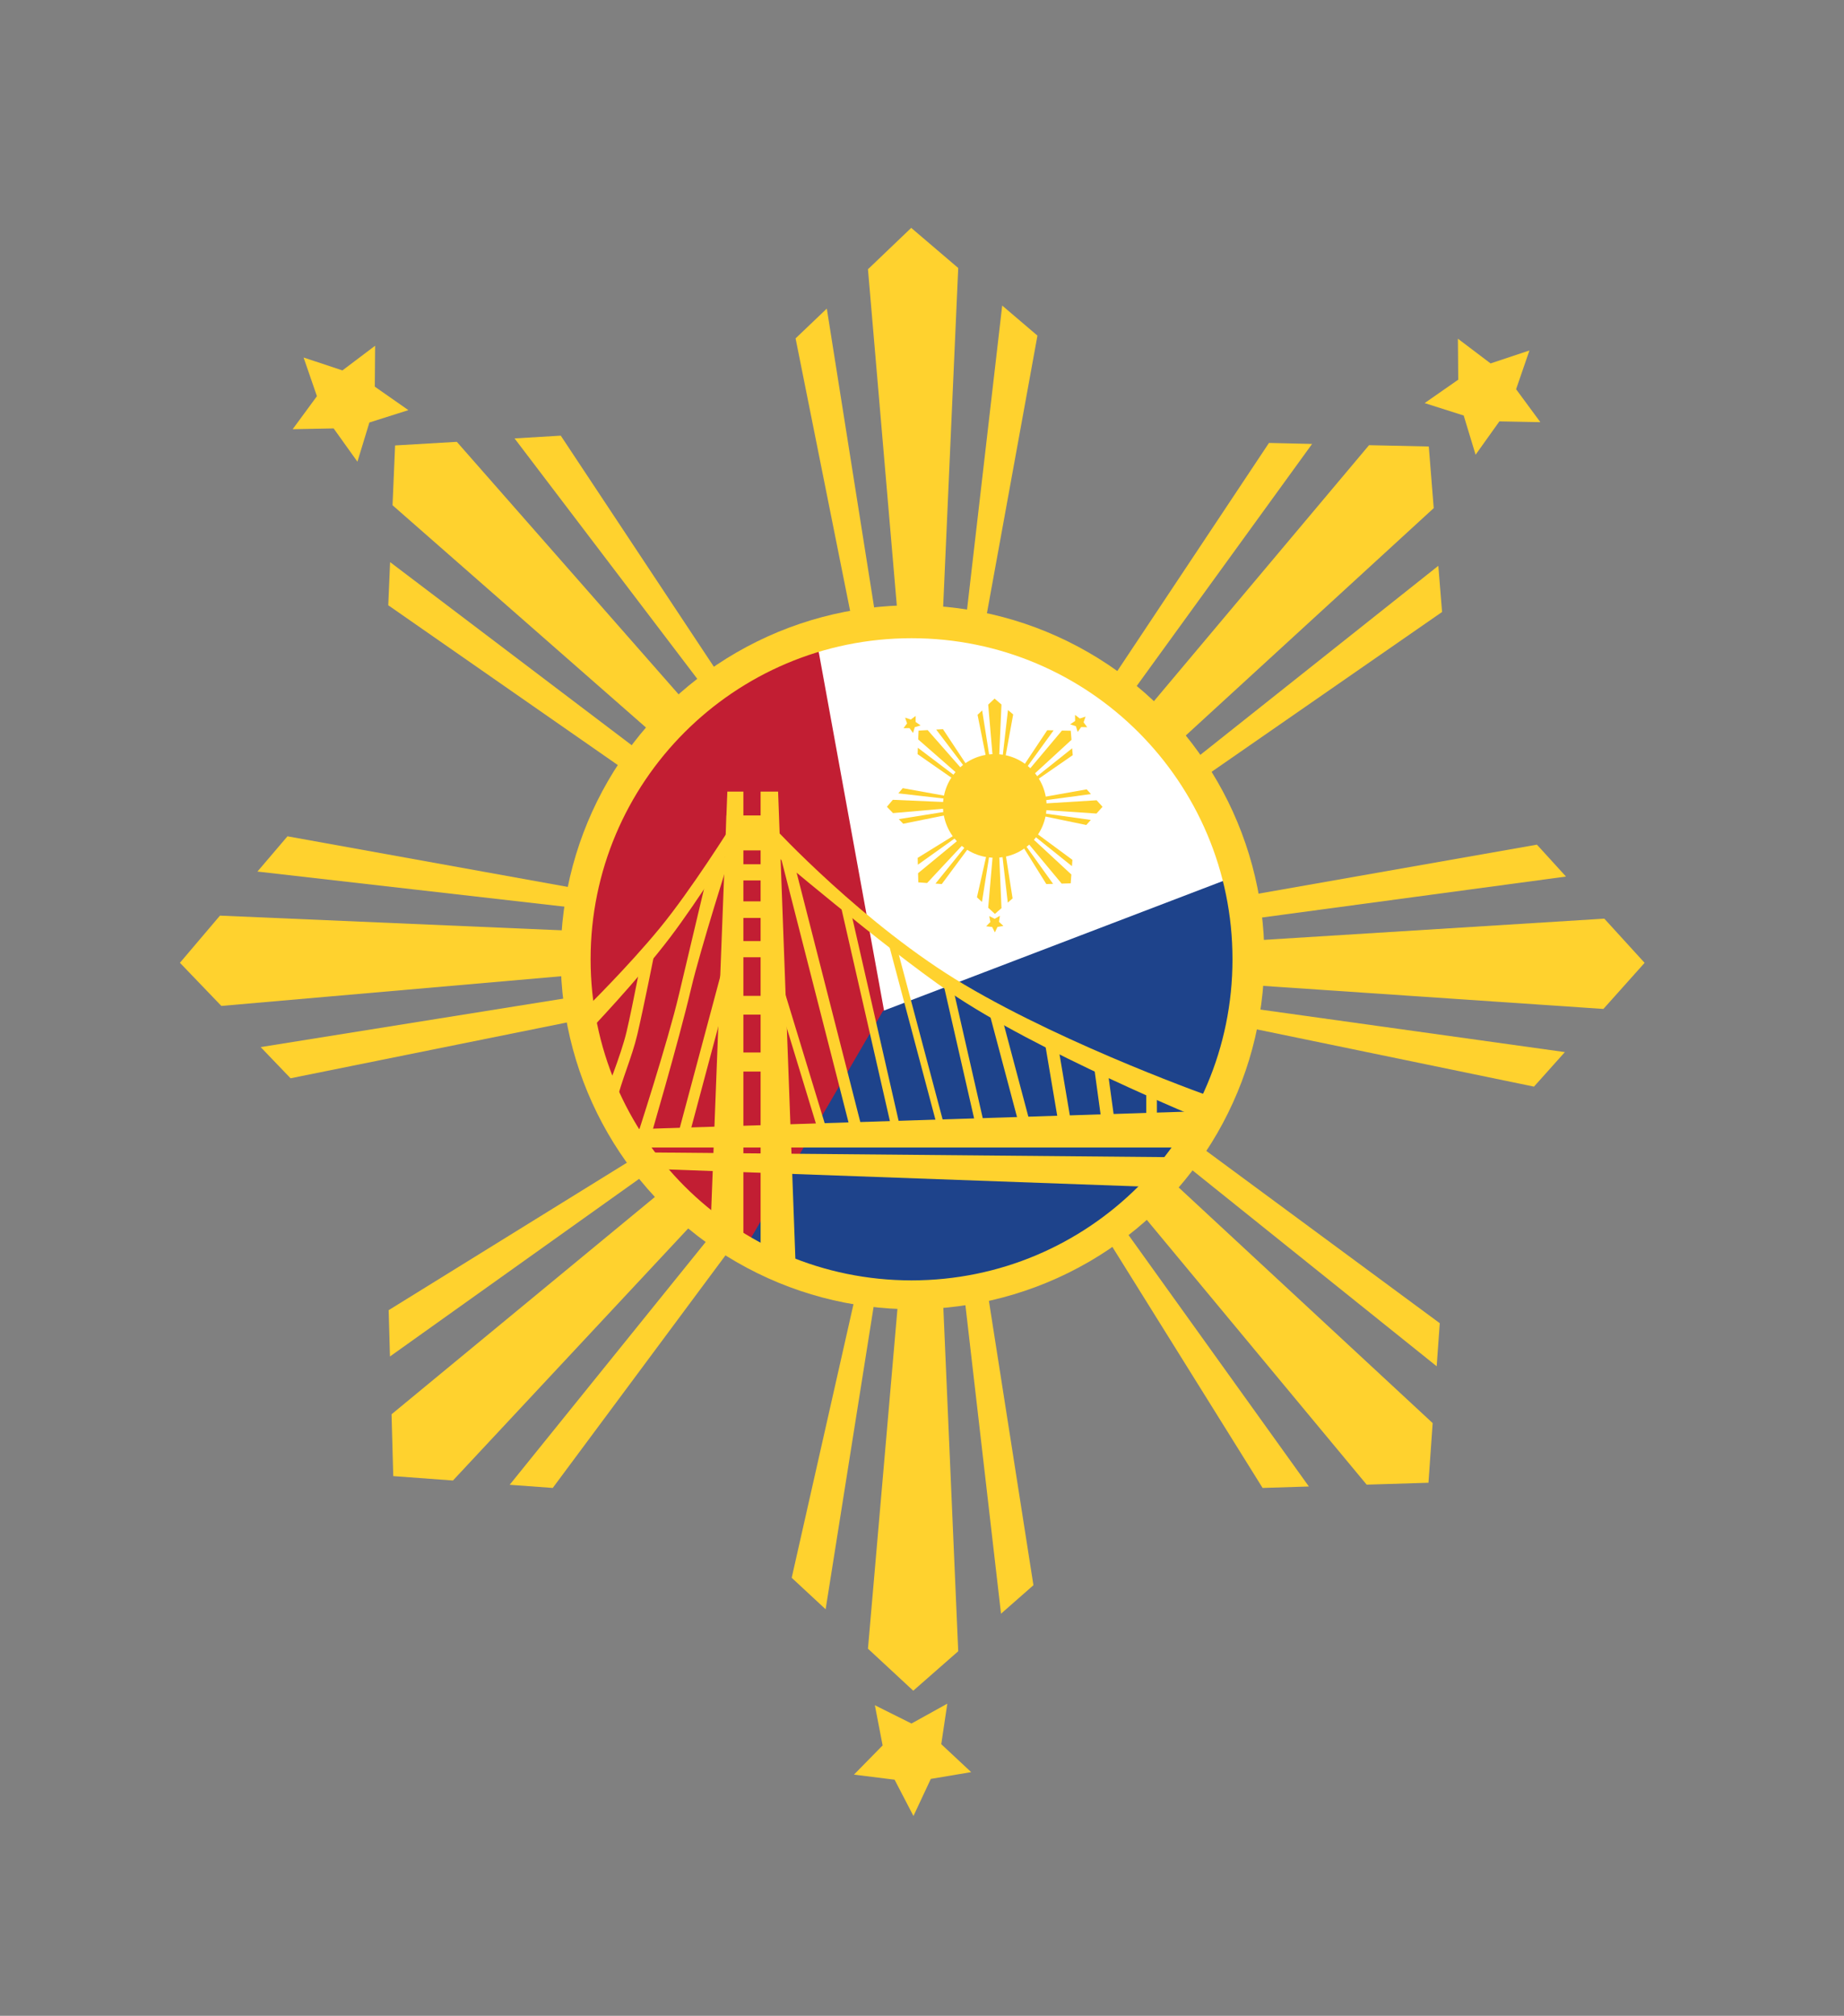 <?xml version="1.0" encoding="UTF-8"?><svg xmlns="http://www.w3.org/2000/svg" viewBox="0 0 280.5 306.5"><rect x="0" y="0" width="280.5" height="306.5" fill="#808080" stroke="none"/><defs><style>.h{fill:#fff;}.i{fill:#c21e33;}.j{fill:#1e438b;}.k{fill:#ffd22e;}</style></defs><g id="a"><g id="b"><polygon class="k" points="57.06 52.57 57.01 58.79 62.12 62.36 56.19 64.24 54.37 70.2 50.75 65.14 44.52 65.26 48.21 60.24 46.18 54.36 52.09 56.32 57.06 52.57"/><polygon class="k" points="232.65 53.29 230.62 59.18 234.31 64.19 228.08 64.07 224.46 69.14 222.65 63.18 216.71 61.29 221.82 57.73 221.77 51.5 226.74 55.26 232.65 53.29"/><polygon class="k" points="144.1 259.04 143.18 265.2 147.73 269.45 141.59 270.48 138.95 276.12 136.08 270.6 129.9 269.83 134.26 265.39 133.08 259.28 138.65 262.06 144.1 259.04"/></g><g id="c"><circle class="k" cx="138.81" cy="145.55" r="53.52"/><polygon class="k" points="110.5 104.26 85.3 66.24 78.27 66.66 107.65 105.3 104.82 107.39 69.49 67.18 60.1 67.73 59.71 76.82 100.35 112.45 98.11 114.84 59.34 85.47 59.06 92.03 96.77 118.27 110.5 104.26"/><polygon class="k" points="149.64 95.91 157.81 51.03 152.45 46.46 146.87 94.69 143.38 94.23 145.76 40.75 138.61 34.65 132.03 40.94 136.65 94.78 133.38 94.96 125.77 46.92 121.02 51.45 130.04 96.5 149.64 95.91"/><polygon class="k" points="181.87 119.04 219.36 93.05 218.79 86.03 180.77 116.22 178.63 113.43 218.09 77.26 217.34 67.89 208.25 67.69 173.47 109.06 171.04 106.88 199.59 67.5 193.03 67.35 167.58 105.61 181.87 119.04"/><polygon class="k" points="188.68 156 233.34 165.22 238.04 159.97 189.96 153.26 190.5 149.79 243.9 153.41 250.17 146.4 244.04 139.68 190.1 143.04 190.01 139.77 238.21 133.28 233.79 128.43 188.54 136.39 188.68 156"/><polygon class="k" points="167.93 187.54 192.06 226.24 199.1 226.02 170.8 186.58 173.69 184.57 207.89 225.74 217.29 225.45 217.93 216.38 178.3 179.63 180.6 177.31 218.54 207.74 219.01 201.19 182.04 173.92 167.93 187.54"/><polygon class="k" points="130.48 195.41 120.43 239.9 125.59 244.69 133.2 196.74 136.66 197.35 132.03 250.68 138.92 257.07 145.76 251.07 143.42 197.08 146.69 197.04 152.27 245.36 157.2 241.03 150.09 195.64 130.48 195.41"/><polygon class="k" points="97.91 175.21 59.12 199.21 59.32 206.25 98.85 178.08 100.85 180.98 59.56 215.04 59.82 224.44 68.9 225.11 105.78 185.61 108.09 187.92 77.53 225.76 84.08 226.24 111.48 189.36 97.91 175.21"/><polygon class="k" points="88.61 135.26 43.73 127.16 39.16 132.52 87.39 138.03 86.94 141.52 33.46 139.22 27.37 146.39 33.67 152.95 87.51 148.25 87.68 151.52 39.65 159.21 44.2 163.95 89.23 154.86 88.61 135.26"/></g></g><g id="d"><circle class="h" cx="138.57" cy="145.84" r="49.34"/><path class="i" d="M115.31,189.47c-14.52-7.83-26.42-24.16-26.39-43.69,.04-24.04,18.14-41.86,35.49-47.37,6.76-2.15,0,0,0,0l10.15,55.71-19.25,35.34"/><path class="j" d="M114.08,188.5c14.23,8.35,34.35,10.06,51.04-.09,20.54-12.5,26.38-37.21,22.1-54.91-1.67-6.9,0,0,0,0l-52.9,20.21-20.24,34.79"/></g><g id="e"><polygon class="k" points="182.79 174.48 96.04 174.48 96.04 171.71 183.97 168.91 182.79 174.48"/><polygon class="k" points="177.41 180.55 99.9 177.75 96.77 175.21 179.36 175.96 177.41 180.55"/><polygon class="k" points="110.64 120.36 113.08 120.36 113.08 190.12 108.1 186.24 110.64 120.36"/><polygon class="k" points="115.7 120.36 118.36 120.36 121.02 192.24 115.7 192.24 115.7 120.36"/><rect class="k" x="110.5" y="123.99" width="7.87" height="5.31"/><rect class="k" x="110.59" y="131.41" width="7.77" height="2.46"/><rect class="k" x="110.59" y="137.05" width="8.09" height="2.52"/><rect class="k" x="110.59" y="143.09" width="8.09" height="2.46"/><rect class="k" x="110.59" y="151.42" width="8.09" height="2.85"/><rect class="k" x="110.5" y="160.03" width="8.19" height="2.9"/><rect class="k" x="106.76" y="145.01" width="1.68" height="28.18" transform="translate(44.77 -22.4) rotate(14.98)"/><rect class="k" x="121.08" y="149.77" width="1.29" height="22.08" transform="translate(-41.61 42.5) rotate(-16.96)"/><rect class="k" x="174.36" y="165.22" width="1.62" height="5.6"/><rect class="k" x="167.02" y="161.23" width="1.97" height="10.5" transform="translate(-21.04 24.35) rotate(-7.8)"/><rect class="k" x="160.02" y="157.88" width="1.9" height="13.75" transform="translate(-25.21 29.13) rotate(-9.59)"/><rect class="k" x="152.74" y="152.8" width="1.68" height="19.06" transform="translate(-36.58 44.96) rotate(-14.9)"/><rect class="k" x="146.08" y="148.82" width="1.29" height="23.98" transform="translate(-32.11 36.69) rotate(-12.86)"/><polygon class="k" points="143.97 172.4 142.94 172.68 135.07 143.09 136.28 143.49 143.97 172.4"/><rect class="k" x="131.86" y="137.05" width="1.3" height="35.93" transform="translate(-31.18 33.38) rotate(-12.86)"/><rect class="k" x="124.03" y="129.11" width="1.75" height="43.42" transform="translate(-33.44 35.61) rotate(-14.33)"/><path class="k" d="M96.77,173.2l1.9,.69s4.52-15.34,6.46-23.59c1.39-5.92,5.92-20.15,5.92-20.15l-2.94,.75s-3.23,13.51-4.81,20.23c-1.75,7.46-6.52,22.06-6.52,22.06Z"/><path class="k" d="M91.96,166.6l1.75,1.16c.83-3.53,2.41-6.95,3.24-10.48,.98-4.18,2.66-12.63,2.66-12.63l-1.73-.41s-1.59,8.48-2.57,12.63c-.83,3.55-3.35,9.73-3.35,9.73Z"/><path class="k" d="M89.5,156.88s7.44-7.78,12.39-14.29c4.37-5.75,10.08-14.93,10.08-14.93l-.71-2.12s-6.1,9.75-10.94,15.63-11.15,12.08-11.15,12.08l.32,3.63Z"/><path class="k" d="M183.22,170.37s-25.63-10.51-38.82-19.55c-9.89-6.77-27.54-21.74-27.54-21.74l.89-3.24s13.75,14.88,28.97,23.89c16.12,9.54,38.11,17.25,38.11,17.25l-1.61,3.39Z"/></g><g id="f"><path class="k" d="M138.85,95.45c-27.95,0-50.61,22.66-50.61,50.61s22.66,50.61,50.61,50.61,50.61-22.66,50.61-50.61-22.66-50.61-50.61-50.61Zm-.19,99.23c-26.96,0-48.82-21.86-48.82-48.82s21.86-48.82,48.82-48.82,48.82,21.86,48.82,48.82-21.86,48.82-48.82,48.82Z"/></g><g id="g"><polygon class="k" points="139.28 108.86 139.28 109.77 140.03 110.3 139.15 110.57 138.89 111.45 138.35 110.71 137.44 110.72 137.98 109.99 137.68 109.12 138.55 109.41 139.28 108.86"/><polygon class="k" points="165.13 108.96 164.83 109.83 165.38 110.57 164.46 110.55 163.93 111.29 163.66 110.42 162.79 110.14 163.54 109.62 163.53 108.7 164.26 109.25 165.13 108.96"/><polygon class="k" points="152.1 139.25 151.96 140.16 152.63 140.79 151.73 140.94 151.34 141.77 150.92 140.95 150.01 140.84 150.65 140.19 150.48 139.29 151.3 139.7 152.1 139.25"/><circle class="k" cx="151.32" cy="122.54" r="7.88"/><polygon class="k" points="147.15 116.47 143.44 110.87 142.41 110.93 146.73 116.62 146.31 116.93 141.11 111.01 139.73 111.09 139.67 112.43 145.66 117.67 145.33 118.02 139.62 113.7 139.58 114.67 145.13 118.53 147.15 116.47"/><polygon class="k" points="152.91 115.24 154.12 108.63 153.33 107.96 152.51 115.06 151.99 114.99 152.34 107.12 151.29 106.22 150.32 107.14 151 115.07 150.52 115.1 149.4 108.02 148.7 108.69 150.03 115.32 152.91 115.24"/><polygon class="k" points="157.66 118.64 163.18 114.82 163.09 113.78 157.5 118.23 157.18 117.82 162.99 112.49 162.88 111.11 161.54 111.08 156.42 117.17 156.06 116.85 160.27 111.05 159.3 111.03 155.55 116.66 157.66 118.64"/><polygon class="k" points="158.66 124.08 165.24 125.44 165.93 124.67 158.85 123.68 158.93 123.17 166.79 123.7 167.71 122.67 166.81 121.68 158.87 122.17 158.86 121.69 165.95 120.74 165.3 120.02 158.64 121.2 158.66 124.08"/><polygon class="k" points="155.61 128.73 159.16 134.42 160.19 134.39 156.03 128.58 156.45 128.29 161.49 134.35 162.87 134.31 162.97 132.97 157.13 127.56 157.47 127.22 163.06 131.7 163.13 130.74 157.68 126.72 155.61 128.73"/><polygon class="k" points="150.09 129.88 148.61 136.43 149.37 137.14 150.49 130.08 151 130.17 150.32 138.02 151.34 138.96 152.34 138.08 152 130.13 152.48 130.13 153.3 137.24 154.03 136.6 152.98 129.92 150.09 129.88"/><polygon class="k" points="145.3 126.91 139.59 130.44 139.62 131.48 145.44 127.33 145.73 127.76 139.65 132.77 139.69 134.16 141.03 134.26 146.46 128.44 146.8 128.78 142.3 134.35 143.26 134.42 147.29 128.99 145.3 126.91"/><polygon class="k" points="143.93 121.03 137.32 119.84 136.65 120.63 143.75 121.44 143.68 121.95 135.81 121.61 134.91 122.67 135.84 123.63 143.77 122.94 143.79 123.42 136.72 124.55 137.39 125.25 144.02 123.91 143.93 121.03"/></g></svg>